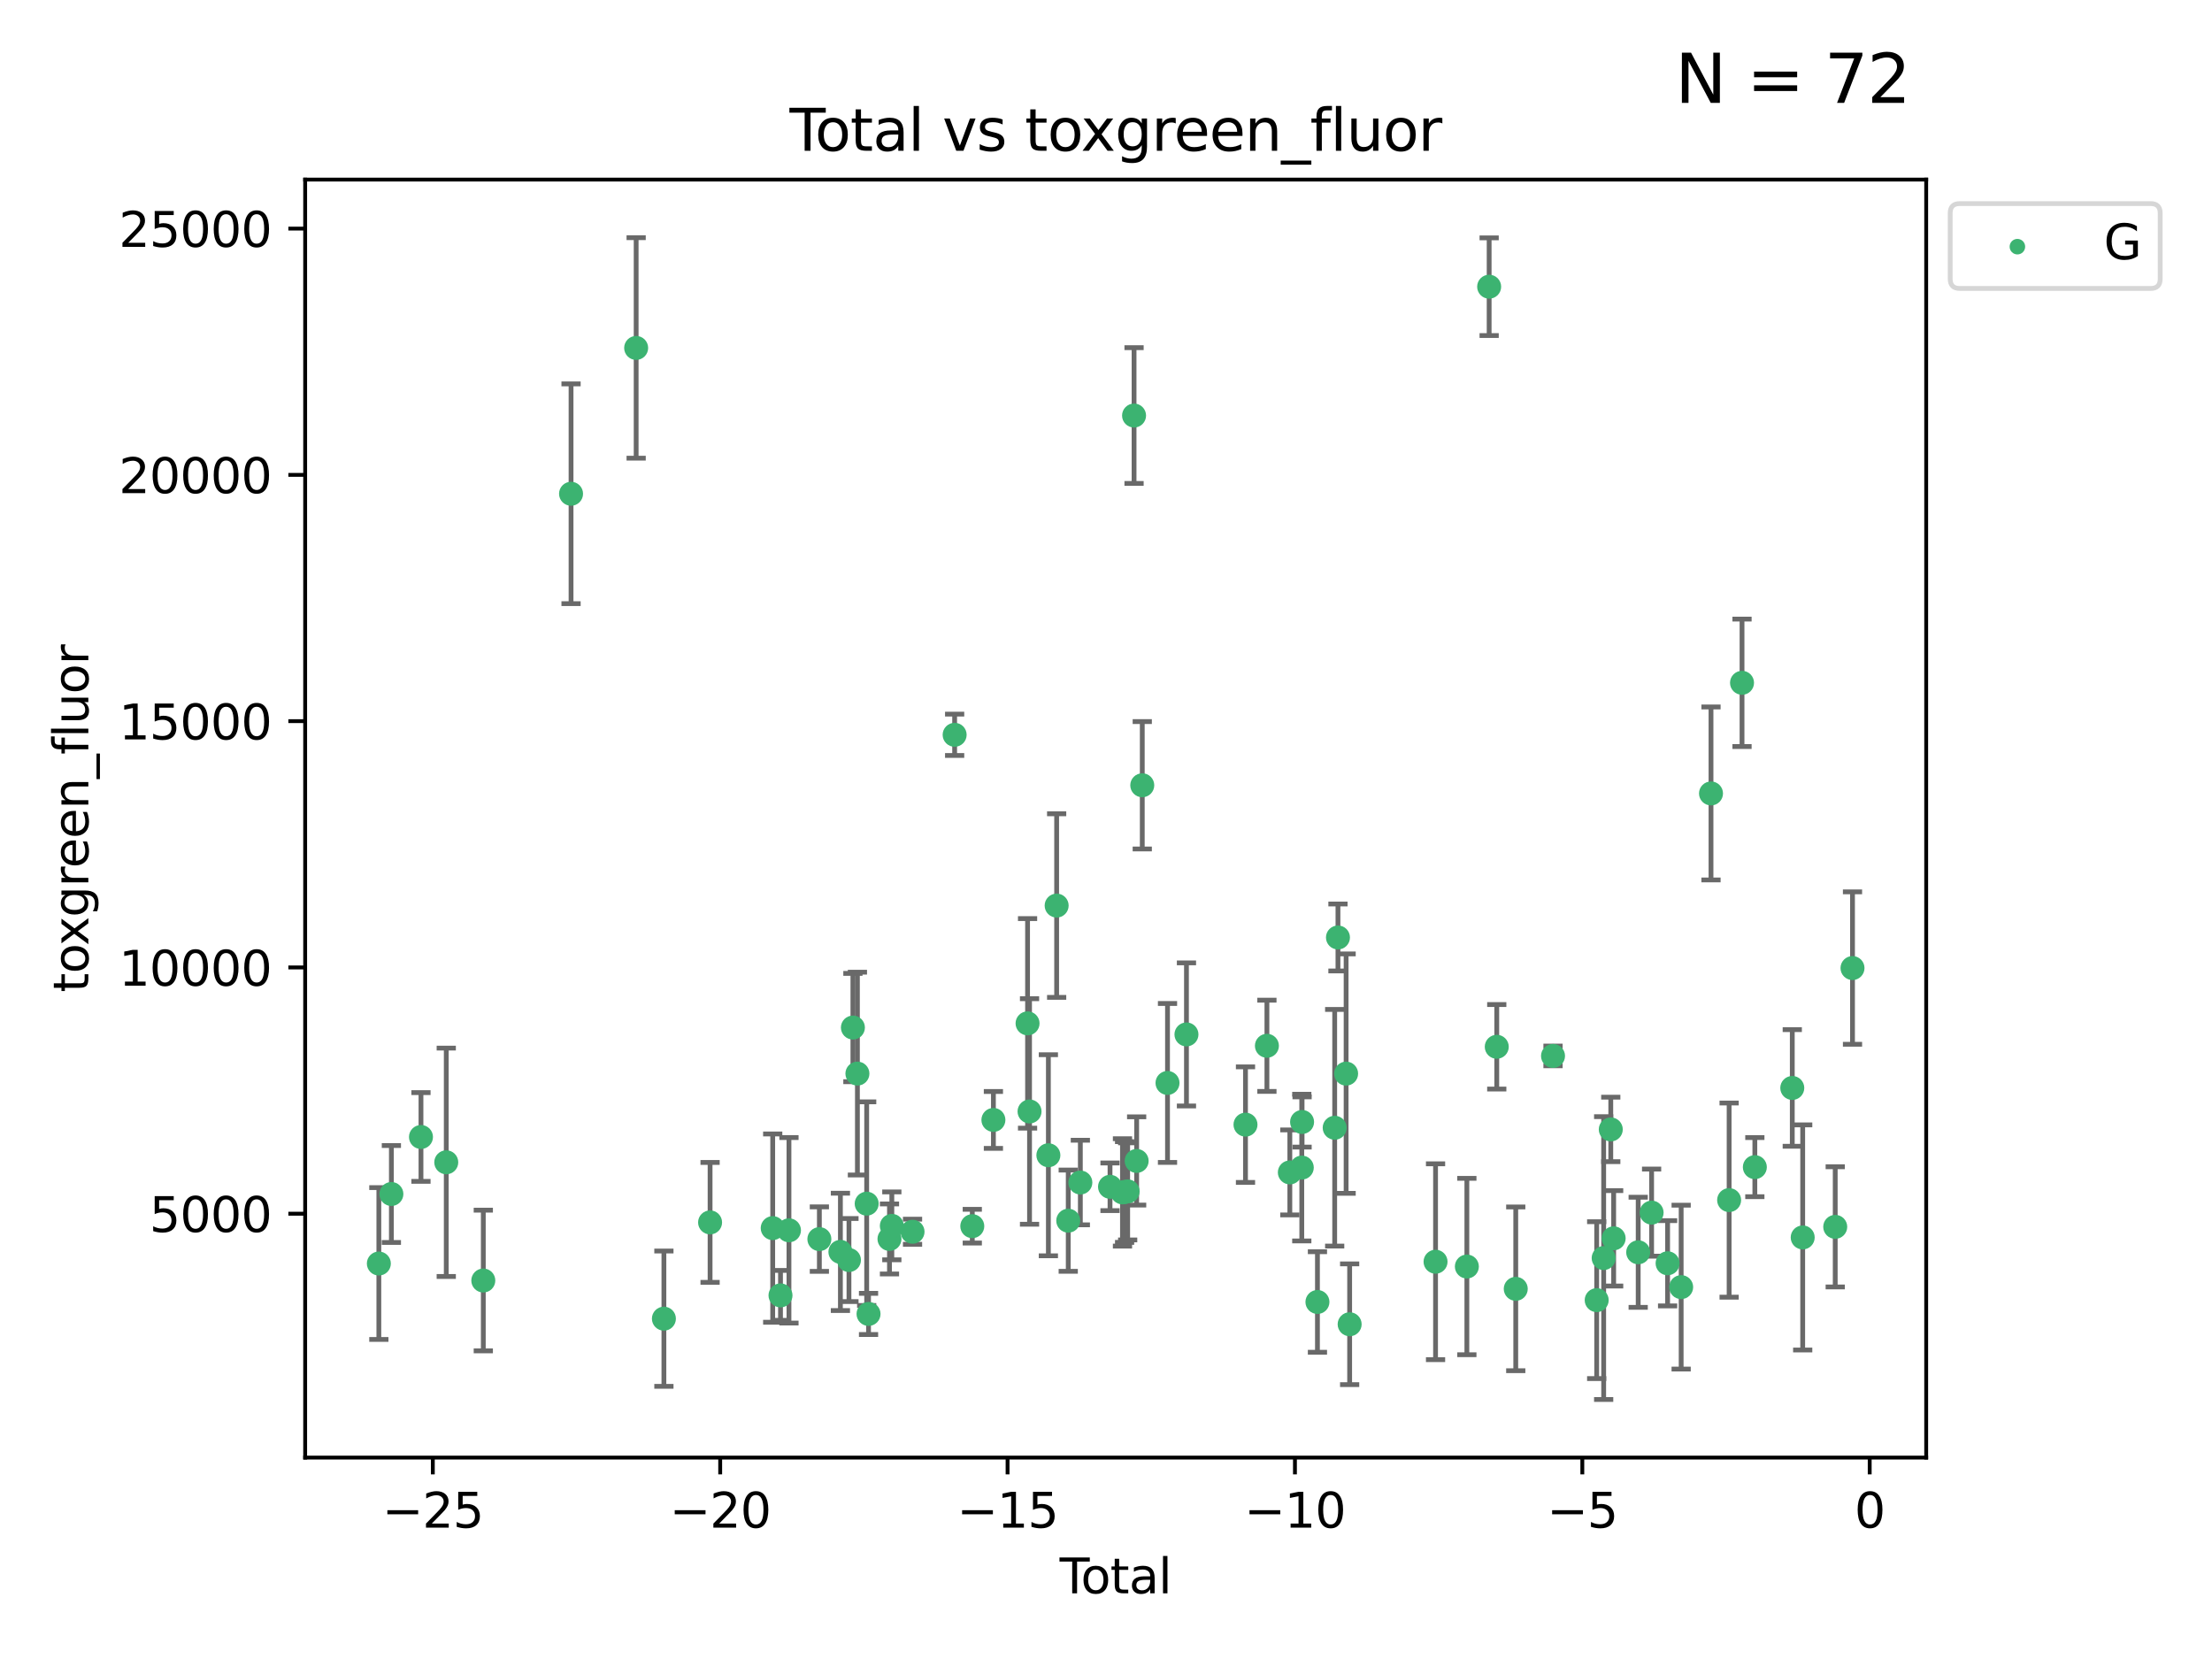 <?xml version="1.0" encoding="utf-8" standalone="no"?>
<!DOCTYPE svg PUBLIC "-//W3C//DTD SVG 1.1//EN"
  "http://www.w3.org/Graphics/SVG/1.1/DTD/svg11.dtd">
<svg xmlns:xlink="http://www.w3.org/1999/xlink" width="460.8pt" height="345.6pt" viewBox="0 0 460.8 345.6" xmlns="http://www.w3.org/2000/svg" version="1.1">
 <defs>
  <style type="text/css">*{stroke-linejoin: round; stroke-linecap: butt}</style>
 </defs>
 <g id="figure_1">
  <g id="patch_1">
   <path d="M 0 345.6 
L 460.8 345.6 
L 460.8 0 
L 0 0 
z
" style="fill: #ffffff"/>
  </g>
  <g id="axes_1">
   <g id="patch_2">
    <path d="M 63.571 303.64 
L 401.26 303.64 
L 401.26 37.411 
L 63.571 37.411 
z
" style="fill: #ffffff"/>
   </g>
   <g id="PathCollection_1">
    <defs>
     <path id="m8ff90d3969" d="M 0 1.118 
C 0.297 1.118 0.581 1 0.791 0.791 
C 1 0.581 1.118 0.297 1.118 0 
C 1.118 -0.297 1 -0.581 0.791 -0.791 
C 0.581 -1 0.297 -1.118 0 -1.118 
C -0.297 -1.118 -0.581 -1 -0.791 -0.791 
C -1 -0.581 -1.118 -0.297 -1.118 0 
C -1.118 0.297 -1 0.581 -0.791 0.791 
C -0.581 1 -0.297 1.118 0 1.118 
z
" style="stroke: #3cb371"/>
    </defs>
    <g clip-path="url(#p94663f8cf2)">
     <use xlink:href="#m8ff90d3969" x="78.921" y="263.217" style="fill: #3cb371; stroke: #3cb371"/>
     <use xlink:href="#m8ff90d3969" x="81.531" y="248.732" style="fill: #3cb371; stroke: #3cb371"/>
     <use xlink:href="#m8ff90d3969" x="87.696" y="236.855" style="fill: #3cb371; stroke: #3cb371"/>
     <use xlink:href="#m8ff90d3969" x="92.964" y="242.127" style="fill: #3cb371; stroke: #3cb371"/>
     <use xlink:href="#m8ff90d3969" x="100.681" y="266.755" style="fill: #3cb371; stroke: #3cb371"/>
     <use xlink:href="#m8ff90d3969" x="118.96" y="102.859" style="fill: #3cb371; stroke: #3cb371"/>
     <use xlink:href="#m8ff90d3969" x="132.522" y="72.481" style="fill: #3cb371; stroke: #3cb371"/>
     <use xlink:href="#m8ff90d3969" x="138.303" y="274.703" style="fill: #3cb371; stroke: #3cb371"/>
     <use xlink:href="#m8ff90d3969" x="147.923" y="254.65" style="fill: #3cb371; stroke: #3cb371"/>
     <use xlink:href="#m8ff90d3969" x="160.969" y="255.837" style="fill: #3cb371; stroke: #3cb371"/>
     <use xlink:href="#m8ff90d3969" x="162.593" y="269.854" style="fill: #3cb371; stroke: #3cb371"/>
     <use xlink:href="#m8ff90d3969" x="164.356" y="256.296" style="fill: #3cb371; stroke: #3cb371"/>
     <use xlink:href="#m8ff90d3969" x="170.69" y="258.131" style="fill: #3cb371; stroke: #3cb371"/>
     <use xlink:href="#m8ff90d3969" x="175.073" y="260.788" style="fill: #3cb371; stroke: #3cb371"/>
     <use xlink:href="#m8ff90d3969" x="176.854" y="262.489" style="fill: #3cb371; stroke: #3cb371"/>
     <use xlink:href="#m8ff90d3969" x="177.676" y="214.057" style="fill: #3cb371; stroke: #3cb371"/>
     <use xlink:href="#m8ff90d3969" x="178.615" y="223.651" style="fill: #3cb371; stroke: #3cb371"/>
     <use xlink:href="#m8ff90d3969" x="180.545" y="250.746" style="fill: #3cb371; stroke: #3cb371"/>
     <use xlink:href="#m8ff90d3969" x="180.932" y="273.717" style="fill: #3cb371; stroke: #3cb371"/>
     <use xlink:href="#m8ff90d3969" x="185.295" y="258.096" style="fill: #3cb371; stroke: #3cb371"/>
     <use xlink:href="#m8ff90d3969" x="185.785" y="255.37" style="fill: #3cb371; stroke: #3cb371"/>
     <use xlink:href="#m8ff90d3969" x="190.099" y="256.595" style="fill: #3cb371; stroke: #3cb371"/>
     <use xlink:href="#m8ff90d3969" x="198.869" y="153.073" style="fill: #3cb371; stroke: #3cb371"/>
     <use xlink:href="#m8ff90d3969" x="202.545" y="255.433" style="fill: #3cb371; stroke: #3cb371"/>
     <use xlink:href="#m8ff90d3969" x="206.945" y="233.302" style="fill: #3cb371; stroke: #3cb371"/>
     <use xlink:href="#m8ff90d3969" x="214.06" y="213.186" style="fill: #3cb371; stroke: #3cb371"/>
     <use xlink:href="#m8ff90d3969" x="214.472" y="231.54" style="fill: #3cb371; stroke: #3cb371"/>
     <use xlink:href="#m8ff90d3969" x="218.396" y="240.659" style="fill: #3cb371; stroke: #3cb371"/>
     <use xlink:href="#m8ff90d3969" x="220.119" y="188.649" style="fill: #3cb371; stroke: #3cb371"/>
     <use xlink:href="#m8ff90d3969" x="222.534" y="254.29" style="fill: #3cb371; stroke: #3cb371"/>
     <use xlink:href="#m8ff90d3969" x="225.057" y="246.342" style="fill: #3cb371; stroke: #3cb371"/>
     <use xlink:href="#m8ff90d3969" x="231.238" y="247.232" style="fill: #3cb371; stroke: #3cb371"/>
     <use xlink:href="#m8ff90d3969" x="233.833" y="248.396" style="fill: #3cb371; stroke: #3cb371"/>
     <use xlink:href="#m8ff90d3969" x="234.273" y="248.319" style="fill: #3cb371; stroke: #3cb371"/>
     <use xlink:href="#m8ff90d3969" x="234.914" y="248.186" style="fill: #3cb371; stroke: #3cb371"/>
     <use xlink:href="#m8ff90d3969" x="236.245" y="86.567" style="fill: #3cb371; stroke: #3cb371"/>
     <use xlink:href="#m8ff90d3969" x="236.784" y="241.844" style="fill: #3cb371; stroke: #3cb371"/>
     <use xlink:href="#m8ff90d3969" x="237.954" y="163.586" style="fill: #3cb371; stroke: #3cb371"/>
     <use xlink:href="#m8ff90d3969" x="243.213" y="225.598" style="fill: #3cb371; stroke: #3cb371"/>
     <use xlink:href="#m8ff90d3969" x="247.161" y="215.489" style="fill: #3cb371; stroke: #3cb371"/>
     <use xlink:href="#m8ff90d3969" x="259.459" y="234.284" style="fill: #3cb371; stroke: #3cb371"/>
     <use xlink:href="#m8ff90d3969" x="263.921" y="217.857" style="fill: #3cb371; stroke: #3cb371"/>
     <use xlink:href="#m8ff90d3969" x="268.696" y="244.236" style="fill: #3cb371; stroke: #3cb371"/>
     <use xlink:href="#m8ff90d3969" x="271.186" y="243.229" style="fill: #3cb371; stroke: #3cb371"/>
     <use xlink:href="#m8ff90d3969" x="271.247" y="233.729" style="fill: #3cb371; stroke: #3cb371"/>
     <use xlink:href="#m8ff90d3969" x="274.447" y="271.225" style="fill: #3cb371; stroke: #3cb371"/>
     <use xlink:href="#m8ff90d3969" x="278.039" y="234.932" style="fill: #3cb371; stroke: #3cb371"/>
     <use xlink:href="#m8ff90d3969" x="278.722" y="195.293" style="fill: #3cb371; stroke: #3cb371"/>
     <use xlink:href="#m8ff90d3969" x="280.419" y="223.656" style="fill: #3cb371; stroke: #3cb371"/>
     <use xlink:href="#m8ff90d3969" x="281.156" y="275.866" style="fill: #3cb371; stroke: #3cb371"/>
     <use xlink:href="#m8ff90d3969" x="299.051" y="262.84" style="fill: #3cb371; stroke: #3cb371"/>
     <use xlink:href="#m8ff90d3969" x="305.575" y="263.842" style="fill: #3cb371; stroke: #3cb371"/>
     <use xlink:href="#m8ff90d3969" x="310.217" y="59.725" style="fill: #3cb371; stroke: #3cb371"/>
     <use xlink:href="#m8ff90d3969" x="311.802" y="218.064" style="fill: #3cb371; stroke: #3cb371"/>
     <use xlink:href="#m8ff90d3969" x="315.759" y="268.487" style="fill: #3cb371; stroke: #3cb371"/>
     <use xlink:href="#m8ff90d3969" x="323.522" y="219.972" style="fill: #3cb371; stroke: #3cb371"/>
     <use xlink:href="#m8ff90d3969" x="332.619" y="270.842" style="fill: #3cb371; stroke: #3cb371"/>
     <use xlink:href="#m8ff90d3969" x="334.073" y="262.078" style="fill: #3cb371; stroke: #3cb371"/>
     <use xlink:href="#m8ff90d3969" x="335.554" y="235.279" style="fill: #3cb371; stroke: #3cb371"/>
     <use xlink:href="#m8ff90d3969" x="336.154" y="257.967" style="fill: #3cb371; stroke: #3cb371"/>
     <use xlink:href="#m8ff90d3969" x="341.265" y="260.874" style="fill: #3cb371; stroke: #3cb371"/>
     <use xlink:href="#m8ff90d3969" x="344.059" y="252.61" style="fill: #3cb371; stroke: #3cb371"/>
     <use xlink:href="#m8ff90d3969" x="347.392" y="263.164" style="fill: #3cb371; stroke: #3cb371"/>
     <use xlink:href="#m8ff90d3969" x="350.216" y="268.129" style="fill: #3cb371; stroke: #3cb371"/>
     <use xlink:href="#m8ff90d3969" x="356.433" y="165.288" style="fill: #3cb371; stroke: #3cb371"/>
     <use xlink:href="#m8ff90d3969" x="360.208" y="250.002" style="fill: #3cb371; stroke: #3cb371"/>
     <use xlink:href="#m8ff90d3969" x="362.895" y="142.242" style="fill: #3cb371; stroke: #3cb371"/>
     <use xlink:href="#m8ff90d3969" x="365.566" y="243.136" style="fill: #3cb371; stroke: #3cb371"/>
     <use xlink:href="#m8ff90d3969" x="373.364" y="226.641" style="fill: #3cb371; stroke: #3cb371"/>
     <use xlink:href="#m8ff90d3969" x="375.535" y="257.781" style="fill: #3cb371; stroke: #3cb371"/>
     <use xlink:href="#m8ff90d3969" x="382.311" y="255.575" style="fill: #3cb371; stroke: #3cb371"/>
     <use xlink:href="#m8ff90d3969" x="385.911" y="201.663" style="fill: #3cb371; stroke: #3cb371"/>
    </g>
   </g>
   <g id="matplotlib.axis_1">
    <g id="xtick_1">
     <g id="line2d_1">
      <defs>
       <path id="m190b385908" d="M 0 0 
L 0 3.5 
" style="stroke: #000000; stroke-width: 0.8"/>
      </defs>
      <g>
       <use xlink:href="#m190b385908" x="90.164" y="303.64" style="stroke: #000000; stroke-width: 0.8"/>
      </g>
     </g>
     <g id="text_1">
      <!-- −25 -->
      <g transform="translate(79.611 318.238)scale(0.1 -0.1)">
       <defs>
        <path id="DejaVuSans-2212" d="M 678 2272 
L 4684 2272 
L 4684 1741 
L 678 1741 
L 678 2272 
z
" transform="scale(0.016)"/>
        <path id="DejaVuSans-32" d="M 1228 531 
L 3431 531 
L 3431 0 
L 469 0 
L 469 531 
Q 828 903 1448 1529 
Q 2069 2156 2228 2338 
Q 2531 2678 2651 2914 
Q 2772 3150 2772 3378 
Q 2772 3750 2511 3984 
Q 2250 4219 1831 4219 
Q 1534 4219 1204 4116 
Q 875 4013 500 3803 
L 500 4441 
Q 881 4594 1212 4672 
Q 1544 4750 1819 4750 
Q 2544 4750 2975 4387 
Q 3406 4025 3406 3419 
Q 3406 3131 3298 2873 
Q 3191 2616 2906 2266 
Q 2828 2175 2409 1742 
Q 1991 1309 1228 531 
z
" transform="scale(0.016)"/>
        <path id="DejaVuSans-35" d="M 691 4666 
L 3169 4666 
L 3169 4134 
L 1269 4134 
L 1269 2991 
Q 1406 3038 1543 3061 
Q 1681 3084 1819 3084 
Q 2600 3084 3056 2656 
Q 3513 2228 3513 1497 
Q 3513 744 3044 326 
Q 2575 -91 1722 -91 
Q 1428 -91 1123 -41 
Q 819 9 494 109 
L 494 744 
Q 775 591 1075 516 
Q 1375 441 1709 441 
Q 2250 441 2565 725 
Q 2881 1009 2881 1497 
Q 2881 1984 2565 2268 
Q 2250 2553 1709 2553 
Q 1456 2553 1204 2497 
Q 953 2441 691 2322 
L 691 4666 
z
" transform="scale(0.016)"/>
       </defs>
       <use xlink:href="#DejaVuSans-2212"/>
       <use xlink:href="#DejaVuSans-32" x="83.789"/>
       <use xlink:href="#DejaVuSans-35" x="147.412"/>
      </g>
     </g>
    </g>
    <g id="xtick_2">
     <g id="line2d_2">
      <g>
       <use xlink:href="#m190b385908" x="150.029" y="303.64" style="stroke: #000000; stroke-width: 0.8"/>
      </g>
     </g>
     <g id="text_2">
      <!-- −20 -->
      <g transform="translate(139.477 318.238)scale(0.1 -0.1)">
       <defs>
        <path id="DejaVuSans-30" d="M 2034 4250 
Q 1547 4250 1301 3770 
Q 1056 3291 1056 2328 
Q 1056 1369 1301 889 
Q 1547 409 2034 409 
Q 2525 409 2770 889 
Q 3016 1369 3016 2328 
Q 3016 3291 2770 3770 
Q 2525 4250 2034 4250 
z
M 2034 4750 
Q 2819 4750 3233 4129 
Q 3647 3509 3647 2328 
Q 3647 1150 3233 529 
Q 2819 -91 2034 -91 
Q 1250 -91 836 529 
Q 422 1150 422 2328 
Q 422 3509 836 4129 
Q 1250 4750 2034 4750 
z
" transform="scale(0.016)"/>
       </defs>
       <use xlink:href="#DejaVuSans-2212"/>
       <use xlink:href="#DejaVuSans-32" x="83.789"/>
       <use xlink:href="#DejaVuSans-30" x="147.412"/>
      </g>
     </g>
    </g>
    <g id="xtick_3">
     <g id="line2d_3">
      <g>
       <use xlink:href="#m190b385908" x="209.895" y="303.64" style="stroke: #000000; stroke-width: 0.8"/>
      </g>
     </g>
     <g id="text_3">
      <!-- −15 -->
      <g transform="translate(199.343 318.238)scale(0.1 -0.1)">
       <defs>
        <path id="DejaVuSans-31" d="M 794 531 
L 1825 531 
L 1825 4091 
L 703 3866 
L 703 4441 
L 1819 4666 
L 2450 4666 
L 2450 531 
L 3481 531 
L 3481 0 
L 794 0 
L 794 531 
z
" transform="scale(0.016)"/>
       </defs>
       <use xlink:href="#DejaVuSans-2212"/>
       <use xlink:href="#DejaVuSans-31" x="83.789"/>
       <use xlink:href="#DejaVuSans-35" x="147.412"/>
      </g>
     </g>
    </g>
    <g id="xtick_4">
     <g id="line2d_4">
      <g>
       <use xlink:href="#m190b385908" x="269.761" y="303.64" style="stroke: #000000; stroke-width: 0.8"/>
      </g>
     </g>
     <g id="text_4">
      <!-- −10 -->
      <g transform="translate(259.208 318.238)scale(0.1 -0.1)">
       <use xlink:href="#DejaVuSans-2212"/>
       <use xlink:href="#DejaVuSans-31" x="83.789"/>
       <use xlink:href="#DejaVuSans-30" x="147.412"/>
      </g>
     </g>
    </g>
    <g id="xtick_5">
     <g id="line2d_5">
      <g>
       <use xlink:href="#m190b385908" x="329.626" y="303.64" style="stroke: #000000; stroke-width: 0.8"/>
      </g>
     </g>
     <g id="text_5">
      <!-- −5 -->
      <g transform="translate(322.255 318.238)scale(0.1 -0.1)">
       <use xlink:href="#DejaVuSans-2212"/>
       <use xlink:href="#DejaVuSans-35" x="83.789"/>
      </g>
     </g>
    </g>
    <g id="xtick_6">
     <g id="line2d_6">
      <g>
       <use xlink:href="#m190b385908" x="389.492" y="303.64" style="stroke: #000000; stroke-width: 0.8"/>
      </g>
     </g>
     <g id="text_6">
      <!-- 0 -->
      <g transform="translate(386.311 318.238)scale(0.1 -0.1)">
       <use xlink:href="#DejaVuSans-30"/>
      </g>
     </g>
    </g>
    <g id="text_7">
     <!-- Total -->
     <g transform="translate(220.739 331.917)scale(0.1 -0.1)">
      <defs>
       <path id="DejaVuSans-54" d="M -19 4666 
L 3928 4666 
L 3928 4134 
L 2272 4134 
L 2272 0 
L 1638 0 
L 1638 4134 
L -19 4134 
L -19 4666 
z
" transform="scale(0.016)"/>
       <path id="DejaVuSans-6f" d="M 1959 3097 
Q 1497 3097 1228 2736 
Q 959 2375 959 1747 
Q 959 1119 1226 758 
Q 1494 397 1959 397 
Q 2419 397 2687 759 
Q 2956 1122 2956 1747 
Q 2956 2369 2687 2733 
Q 2419 3097 1959 3097 
z
M 1959 3584 
Q 2709 3584 3137 3096 
Q 3566 2609 3566 1747 
Q 3566 888 3137 398 
Q 2709 -91 1959 -91 
Q 1206 -91 779 398 
Q 353 888 353 1747 
Q 353 2609 779 3096 
Q 1206 3584 1959 3584 
z
" transform="scale(0.016)"/>
       <path id="DejaVuSans-74" d="M 1172 4494 
L 1172 3500 
L 2356 3500 
L 2356 3053 
L 1172 3053 
L 1172 1153 
Q 1172 725 1289 603 
Q 1406 481 1766 481 
L 2356 481 
L 2356 0 
L 1766 0 
Q 1100 0 847 248 
Q 594 497 594 1153 
L 594 3053 
L 172 3053 
L 172 3500 
L 594 3500 
L 594 4494 
L 1172 4494 
z
" transform="scale(0.016)"/>
       <path id="DejaVuSans-61" d="M 2194 1759 
Q 1497 1759 1228 1600 
Q 959 1441 959 1056 
Q 959 750 1161 570 
Q 1363 391 1709 391 
Q 2188 391 2477 730 
Q 2766 1069 2766 1631 
L 2766 1759 
L 2194 1759 
z
M 3341 1997 
L 3341 0 
L 2766 0 
L 2766 531 
Q 2569 213 2275 61 
Q 1981 -91 1556 -91 
Q 1019 -91 701 211 
Q 384 513 384 1019 
Q 384 1609 779 1909 
Q 1175 2209 1959 2209 
L 2766 2209 
L 2766 2266 
Q 2766 2663 2505 2880 
Q 2244 3097 1772 3097 
Q 1472 3097 1187 3025 
Q 903 2953 641 2809 
L 641 3341 
Q 956 3463 1253 3523 
Q 1550 3584 1831 3584 
Q 2591 3584 2966 3190 
Q 3341 2797 3341 1997 
z
" transform="scale(0.016)"/>
       <path id="DejaVuSans-6c" d="M 603 4863 
L 1178 4863 
L 1178 0 
L 603 0 
L 603 4863 
z
" transform="scale(0.016)"/>
      </defs>
      <use xlink:href="#DejaVuSans-54"/>
      <use xlink:href="#DejaVuSans-6f" x="44.084"/>
      <use xlink:href="#DejaVuSans-74" x="105.266"/>
      <use xlink:href="#DejaVuSans-61" x="144.475"/>
      <use xlink:href="#DejaVuSans-6c" x="205.754"/>
     </g>
    </g>
   </g>
   <g id="matplotlib.axis_2">
    <g id="ytick_1">
     <g id="line2d_7">
      <defs>
       <path id="mbcca016971" d="M 0 0 
L -3.5 0 
" style="stroke: #000000; stroke-width: 0.8"/>
      </defs>
      <g>
       <use xlink:href="#mbcca016971" x="63.571" y="252.839" style="stroke: #000000; stroke-width: 0.8"/>
      </g>
     </g>
     <g id="text_8">
      <!-- 5000 -->
      <g transform="translate(31.121 256.638)scale(0.1 -0.1)">
       <use xlink:href="#DejaVuSans-35"/>
       <use xlink:href="#DejaVuSans-30" x="63.623"/>
       <use xlink:href="#DejaVuSans-30" x="127.246"/>
       <use xlink:href="#DejaVuSans-30" x="190.869"/>
      </g>
     </g>
    </g>
    <g id="ytick_2">
     <g id="line2d_8">
      <g>
       <use xlink:href="#mbcca016971" x="63.571" y="201.535" style="stroke: #000000; stroke-width: 0.8"/>
      </g>
     </g>
     <g id="text_9">
      <!-- 10000 -->
      <g transform="translate(24.759 205.334)scale(0.1 -0.1)">
       <use xlink:href="#DejaVuSans-31"/>
       <use xlink:href="#DejaVuSans-30" x="63.623"/>
       <use xlink:href="#DejaVuSans-30" x="127.246"/>
       <use xlink:href="#DejaVuSans-30" x="190.869"/>
       <use xlink:href="#DejaVuSans-30" x="254.492"/>
      </g>
     </g>
    </g>
    <g id="ytick_3">
     <g id="line2d_9">
      <g>
       <use xlink:href="#mbcca016971" x="63.571" y="150.23" style="stroke: #000000; stroke-width: 0.8"/>
      </g>
     </g>
     <g id="text_10">
      <!-- 15000 -->
      <g transform="translate(24.759 154.03)scale(0.1 -0.1)">
       <use xlink:href="#DejaVuSans-31"/>
       <use xlink:href="#DejaVuSans-35" x="63.623"/>
       <use xlink:href="#DejaVuSans-30" x="127.246"/>
       <use xlink:href="#DejaVuSans-30" x="190.869"/>
       <use xlink:href="#DejaVuSans-30" x="254.492"/>
      </g>
     </g>
    </g>
    <g id="ytick_4">
     <g id="line2d_10">
      <g>
       <use xlink:href="#mbcca016971" x="63.571" y="98.926" style="stroke: #000000; stroke-width: 0.8"/>
      </g>
     </g>
     <g id="text_11">
      <!-- 20000 -->
      <g transform="translate(24.759 102.725)scale(0.1 -0.1)">
       <use xlink:href="#DejaVuSans-32"/>
       <use xlink:href="#DejaVuSans-30" x="63.623"/>
       <use xlink:href="#DejaVuSans-30" x="127.246"/>
       <use xlink:href="#DejaVuSans-30" x="190.869"/>
       <use xlink:href="#DejaVuSans-30" x="254.492"/>
      </g>
     </g>
    </g>
    <g id="ytick_5">
     <g id="line2d_11">
      <g>
       <use xlink:href="#mbcca016971" x="63.571" y="47.622" style="stroke: #000000; stroke-width: 0.8"/>
      </g>
     </g>
     <g id="text_12">
      <!-- 25000 -->
      <g transform="translate(24.759 51.421)scale(0.1 -0.1)">
       <use xlink:href="#DejaVuSans-32"/>
       <use xlink:href="#DejaVuSans-35" x="63.623"/>
       <use xlink:href="#DejaVuSans-30" x="127.246"/>
       <use xlink:href="#DejaVuSans-30" x="190.869"/>
       <use xlink:href="#DejaVuSans-30" x="254.492"/>
      </g>
     </g>
    </g>
    <g id="text_13">
     <!-- toxgreen_fluor -->
     <g transform="translate(18.401 206.72)rotate(-90)scale(0.1 -0.1)">
      <defs>
       <path id="DejaVuSans-78" d="M 3513 3500 
L 2247 1797 
L 3578 0 
L 2900 0 
L 1881 1375 
L 863 0 
L 184 0 
L 1544 1831 
L 300 3500 
L 978 3500 
L 1906 2253 
L 2834 3500 
L 3513 3500 
z
" transform="scale(0.016)"/>
       <path id="DejaVuSans-67" d="M 2906 1791 
Q 2906 2416 2648 2759 
Q 2391 3103 1925 3103 
Q 1463 3103 1205 2759 
Q 947 2416 947 1791 
Q 947 1169 1205 825 
Q 1463 481 1925 481 
Q 2391 481 2648 825 
Q 2906 1169 2906 1791 
z
M 3481 434 
Q 3481 -459 3084 -895 
Q 2688 -1331 1869 -1331 
Q 1566 -1331 1297 -1286 
Q 1028 -1241 775 -1147 
L 775 -588 
Q 1028 -725 1275 -790 
Q 1522 -856 1778 -856 
Q 2344 -856 2625 -561 
Q 2906 -266 2906 331 
L 2906 616 
Q 2728 306 2450 153 
Q 2172 0 1784 0 
Q 1141 0 747 490 
Q 353 981 353 1791 
Q 353 2603 747 3093 
Q 1141 3584 1784 3584 
Q 2172 3584 2450 3431 
Q 2728 3278 2906 2969 
L 2906 3500 
L 3481 3500 
L 3481 434 
z
" transform="scale(0.016)"/>
       <path id="DejaVuSans-72" d="M 2631 2963 
Q 2534 3019 2420 3045 
Q 2306 3072 2169 3072 
Q 1681 3072 1420 2755 
Q 1159 2438 1159 1844 
L 1159 0 
L 581 0 
L 581 3500 
L 1159 3500 
L 1159 2956 
Q 1341 3275 1631 3429 
Q 1922 3584 2338 3584 
Q 2397 3584 2469 3576 
Q 2541 3569 2628 3553 
L 2631 2963 
z
" transform="scale(0.016)"/>
       <path id="DejaVuSans-65" d="M 3597 1894 
L 3597 1613 
L 953 1613 
Q 991 1019 1311 708 
Q 1631 397 2203 397 
Q 2534 397 2845 478 
Q 3156 559 3463 722 
L 3463 178 
Q 3153 47 2828 -22 
Q 2503 -91 2169 -91 
Q 1331 -91 842 396 
Q 353 884 353 1716 
Q 353 2575 817 3079 
Q 1281 3584 2069 3584 
Q 2775 3584 3186 3129 
Q 3597 2675 3597 1894 
z
M 3022 2063 
Q 3016 2534 2758 2815 
Q 2500 3097 2075 3097 
Q 1594 3097 1305 2825 
Q 1016 2553 972 2059 
L 3022 2063 
z
" transform="scale(0.016)"/>
       <path id="DejaVuSans-6e" d="M 3513 2113 
L 3513 0 
L 2938 0 
L 2938 2094 
Q 2938 2591 2744 2837 
Q 2550 3084 2163 3084 
Q 1697 3084 1428 2787 
Q 1159 2491 1159 1978 
L 1159 0 
L 581 0 
L 581 3500 
L 1159 3500 
L 1159 2956 
Q 1366 3272 1645 3428 
Q 1925 3584 2291 3584 
Q 2894 3584 3203 3211 
Q 3513 2838 3513 2113 
z
" transform="scale(0.016)"/>
       <path id="DejaVuSans-5f" d="M 3263 -1063 
L 3263 -1509 
L -63 -1509 
L -63 -1063 
L 3263 -1063 
z
" transform="scale(0.016)"/>
       <path id="DejaVuSans-66" d="M 2375 4863 
L 2375 4384 
L 1825 4384 
Q 1516 4384 1395 4259 
Q 1275 4134 1275 3809 
L 1275 3500 
L 2222 3500 
L 2222 3053 
L 1275 3053 
L 1275 0 
L 697 0 
L 697 3053 
L 147 3053 
L 147 3500 
L 697 3500 
L 697 3744 
Q 697 4328 969 4595 
Q 1241 4863 1831 4863 
L 2375 4863 
z
" transform="scale(0.016)"/>
       <path id="DejaVuSans-75" d="M 544 1381 
L 544 3500 
L 1119 3500 
L 1119 1403 
Q 1119 906 1312 657 
Q 1506 409 1894 409 
Q 2359 409 2629 706 
Q 2900 1003 2900 1516 
L 2900 3500 
L 3475 3500 
L 3475 0 
L 2900 0 
L 2900 538 
Q 2691 219 2414 64 
Q 2138 -91 1772 -91 
Q 1169 -91 856 284 
Q 544 659 544 1381 
z
M 1991 3584 
L 1991 3584 
z
" transform="scale(0.016)"/>
      </defs>
      <use xlink:href="#DejaVuSans-74"/>
      <use xlink:href="#DejaVuSans-6f" x="39.209"/>
      <use xlink:href="#DejaVuSans-78" x="97.266"/>
      <use xlink:href="#DejaVuSans-67" x="156.445"/>
      <use xlink:href="#DejaVuSans-72" x="219.922"/>
      <use xlink:href="#DejaVuSans-65" x="258.785"/>
      <use xlink:href="#DejaVuSans-65" x="320.309"/>
      <use xlink:href="#DejaVuSans-6e" x="381.832"/>
      <use xlink:href="#DejaVuSans-5f" x="445.211"/>
      <use xlink:href="#DejaVuSans-66" x="495.211"/>
      <use xlink:href="#DejaVuSans-6c" x="530.416"/>
      <use xlink:href="#DejaVuSans-75" x="558.199"/>
      <use xlink:href="#DejaVuSans-6f" x="621.578"/>
      <use xlink:href="#DejaVuSans-72" x="682.76"/>
     </g>
    </g>
   </g>
   <g id="LineCollection_1">
    <path d="M 78.921 279.032 
L 78.921 247.402 
" clip-path="url(#p94663f8cf2)" style="fill: none; stroke: #696969"/>
    <path d="M 81.531 258.83 
L 81.531 238.635 
" clip-path="url(#p94663f8cf2)" style="fill: none; stroke: #696969"/>
    <path d="M 87.696 246.099 
L 87.696 227.611 
" clip-path="url(#p94663f8cf2)" style="fill: none; stroke: #696969"/>
    <path d="M 92.964 265.914 
L 92.964 218.34 
" clip-path="url(#p94663f8cf2)" style="fill: none; stroke: #696969"/>
    <path d="M 100.681 281.408 
L 100.681 252.102 
" clip-path="url(#p94663f8cf2)" style="fill: none; stroke: #696969"/>
    <path d="M 118.96 125.746 
L 118.96 79.972 
" clip-path="url(#p94663f8cf2)" style="fill: none; stroke: #696969"/>
    <path d="M 132.522 95.45 
L 132.522 49.513 
" clip-path="url(#p94663f8cf2)" style="fill: none; stroke: #696969"/>
    <path d="M 138.303 288.799 
L 138.303 260.608 
" clip-path="url(#p94663f8cf2)" style="fill: none; stroke: #696969"/>
    <path d="M 147.923 267.139 
L 147.923 242.161 
" clip-path="url(#p94663f8cf2)" style="fill: none; stroke: #696969"/>
    <path d="M 160.969 275.447 
L 160.969 236.226 
" clip-path="url(#p94663f8cf2)" style="fill: none; stroke: #696969"/>
    <path d="M 162.593 275.053 
L 162.593 264.654 
" clip-path="url(#p94663f8cf2)" style="fill: none; stroke: #696969"/>
    <path d="M 164.356 275.617 
L 164.356 236.975 
" clip-path="url(#p94663f8cf2)" style="fill: none; stroke: #696969"/>
    <path d="M 170.69 264.849 
L 170.69 251.414 
" clip-path="url(#p94663f8cf2)" style="fill: none; stroke: #696969"/>
    <path d="M 175.073 273.01 
L 175.073 248.566 
" clip-path="url(#p94663f8cf2)" style="fill: none; stroke: #696969"/>
    <path d="M 176.854 271.138 
L 176.854 253.84 
" clip-path="url(#p94663f8cf2)" style="fill: none; stroke: #696969"/>
    <path d="M 177.676 225.338 
L 177.676 202.777 
" clip-path="url(#p94663f8cf2)" style="fill: none; stroke: #696969"/>
    <path d="M 178.615 244.775 
L 178.615 202.526 
" clip-path="url(#p94663f8cf2)" style="fill: none; stroke: #696969"/>
    <path d="M 180.545 271.96 
L 180.545 229.532 
" clip-path="url(#p94663f8cf2)" style="fill: none; stroke: #696969"/>
    <path d="M 180.932 278.006 
L 180.932 269.428 
" clip-path="url(#p94663f8cf2)" style="fill: none; stroke: #696969"/>
    <path d="M 185.295 265.386 
L 185.295 250.805 
" clip-path="url(#p94663f8cf2)" style="fill: none; stroke: #696969"/>
    <path d="M 185.785 262.443 
L 185.785 248.297 
" clip-path="url(#p94663f8cf2)" style="fill: none; stroke: #696969"/>
    <path d="M 190.099 259.214 
L 190.099 253.976 
" clip-path="url(#p94663f8cf2)" style="fill: none; stroke: #696969"/>
    <path d="M 198.869 157.379 
L 198.869 148.768 
" clip-path="url(#p94663f8cf2)" style="fill: none; stroke: #696969"/>
    <path d="M 202.545 258.946 
L 202.545 251.919 
" clip-path="url(#p94663f8cf2)" style="fill: none; stroke: #696969"/>
    <path d="M 206.945 239.227 
L 206.945 227.376 
" clip-path="url(#p94663f8cf2)" style="fill: none; stroke: #696969"/>
    <path d="M 214.06 235.01 
L 214.06 191.362 
" clip-path="url(#p94663f8cf2)" style="fill: none; stroke: #696969"/>
    <path d="M 214.472 255.032 
L 214.472 208.049 
" clip-path="url(#p94663f8cf2)" style="fill: none; stroke: #696969"/>
    <path d="M 218.396 261.607 
L 218.396 219.712 
" clip-path="url(#p94663f8cf2)" style="fill: none; stroke: #696969"/>
    <path d="M 220.119 207.772 
L 220.119 169.525 
" clip-path="url(#p94663f8cf2)" style="fill: none; stroke: #696969"/>
    <path d="M 222.534 264.833 
L 222.534 243.746 
" clip-path="url(#p94663f8cf2)" style="fill: none; stroke: #696969"/>
    <path d="M 225.057 255.151 
L 225.057 237.534 
" clip-path="url(#p94663f8cf2)" style="fill: none; stroke: #696969"/>
    <path d="M 231.238 252.194 
L 231.238 242.27 
" clip-path="url(#p94663f8cf2)" style="fill: none; stroke: #696969"/>
    <path d="M 233.833 259.582 
L 233.833 237.21 
" clip-path="url(#p94663f8cf2)" style="fill: none; stroke: #696969"/>
    <path d="M 234.273 258.809 
L 234.273 237.829 
" clip-path="url(#p94663f8cf2)" style="fill: none; stroke: #696969"/>
    <path d="M 234.914 258.301 
L 234.914 238.071 
" clip-path="url(#p94663f8cf2)" style="fill: none; stroke: #696969"/>
    <path d="M 236.245 100.71 
L 236.245 72.424 
" clip-path="url(#p94663f8cf2)" style="fill: none; stroke: #696969"/>
    <path d="M 236.784 251.034 
L 236.784 232.654 
" clip-path="url(#p94663f8cf2)" style="fill: none; stroke: #696969"/>
    <path d="M 237.954 176.854 
L 237.954 150.317 
" clip-path="url(#p94663f8cf2)" style="fill: none; stroke: #696969"/>
    <path d="M 243.213 242.153 
L 243.213 209.043 
" clip-path="url(#p94663f8cf2)" style="fill: none; stroke: #696969"/>
    <path d="M 247.161 230.395 
L 247.161 200.584 
" clip-path="url(#p94663f8cf2)" style="fill: none; stroke: #696969"/>
    <path d="M 259.459 246.318 
L 259.459 222.249 
" clip-path="url(#p94663f8cf2)" style="fill: none; stroke: #696969"/>
    <path d="M 263.921 227.36 
L 263.921 208.354 
" clip-path="url(#p94663f8cf2)" style="fill: none; stroke: #696969"/>
    <path d="M 268.696 253.093 
L 268.696 235.38 
" clip-path="url(#p94663f8cf2)" style="fill: none; stroke: #696969"/>
    <path d="M 271.186 258.506 
L 271.186 227.952 
" clip-path="url(#p94663f8cf2)" style="fill: none; stroke: #696969"/>
    <path d="M 271.247 238.958 
L 271.247 228.501 
" clip-path="url(#p94663f8cf2)" style="fill: none; stroke: #696969"/>
    <path d="M 274.447 281.697 
L 274.447 260.754 
" clip-path="url(#p94663f8cf2)" style="fill: none; stroke: #696969"/>
    <path d="M 278.039 259.58 
L 278.039 210.284 
" clip-path="url(#p94663f8cf2)" style="fill: none; stroke: #696969"/>
    <path d="M 278.722 202.267 
L 278.722 188.319 
" clip-path="url(#p94663f8cf2)" style="fill: none; stroke: #696969"/>
    <path d="M 280.419 248.595 
L 280.419 198.716 
" clip-path="url(#p94663f8cf2)" style="fill: none; stroke: #696969"/>
    <path d="M 281.156 288.443 
L 281.156 263.289 
" clip-path="url(#p94663f8cf2)" style="fill: none; stroke: #696969"/>
    <path d="M 299.051 283.238 
L 299.051 242.441 
" clip-path="url(#p94663f8cf2)" style="fill: none; stroke: #696969"/>
    <path d="M 305.575 282.216 
L 305.575 245.468 
" clip-path="url(#p94663f8cf2)" style="fill: none; stroke: #696969"/>
    <path d="M 310.217 69.9 
L 310.217 49.549 
" clip-path="url(#p94663f8cf2)" style="fill: none; stroke: #696969"/>
    <path d="M 311.802 226.863 
L 311.802 209.265 
" clip-path="url(#p94663f8cf2)" style="fill: none; stroke: #696969"/>
    <path d="M 315.759 285.54 
L 315.759 251.435 
" clip-path="url(#p94663f8cf2)" style="fill: none; stroke: #696969"/>
    <path d="M 323.522 222.029 
L 323.522 217.915 
" clip-path="url(#p94663f8cf2)" style="fill: none; stroke: #696969"/>
    <path d="M 332.619 287.184 
L 332.619 254.5 
" clip-path="url(#p94663f8cf2)" style="fill: none; stroke: #696969"/>
    <path d="M 334.073 291.539 
L 334.073 232.618 
" clip-path="url(#p94663f8cf2)" style="fill: none; stroke: #696969"/>
    <path d="M 335.554 241.998 
L 335.554 228.56 
" clip-path="url(#p94663f8cf2)" style="fill: none; stroke: #696969"/>
    <path d="M 336.154 267.904 
L 336.154 248.03 
" clip-path="url(#p94663f8cf2)" style="fill: none; stroke: #696969"/>
    <path d="M 341.265 272.344 
L 341.265 249.403 
" clip-path="url(#p94663f8cf2)" style="fill: none; stroke: #696969"/>
    <path d="M 344.059 261.684 
L 344.059 243.536 
" clip-path="url(#p94663f8cf2)" style="fill: none; stroke: #696969"/>
    <path d="M 347.392 272.043 
L 347.392 254.285 
" clip-path="url(#p94663f8cf2)" style="fill: none; stroke: #696969"/>
    <path d="M 350.216 285.2 
L 350.216 251.059 
" clip-path="url(#p94663f8cf2)" style="fill: none; stroke: #696969"/>
    <path d="M 356.433 183.306 
L 356.433 147.271 
" clip-path="url(#p94663f8cf2)" style="fill: none; stroke: #696969"/>
    <path d="M 360.208 270.227 
L 360.208 229.777 
" clip-path="url(#p94663f8cf2)" style="fill: none; stroke: #696969"/>
    <path d="M 362.895 155.517 
L 362.895 128.968 
" clip-path="url(#p94663f8cf2)" style="fill: none; stroke: #696969"/>
    <path d="M 365.566 249.296 
L 365.566 236.977 
" clip-path="url(#p94663f8cf2)" style="fill: none; stroke: #696969"/>
    <path d="M 373.364 238.785 
L 373.364 214.497 
" clip-path="url(#p94663f8cf2)" style="fill: none; stroke: #696969"/>
    <path d="M 375.535 281.229 
L 375.535 234.333 
" clip-path="url(#p94663f8cf2)" style="fill: none; stroke: #696969"/>
    <path d="M 382.311 268.094 
L 382.311 243.057 
" clip-path="url(#p94663f8cf2)" style="fill: none; stroke: #696969"/>
    <path d="M 385.911 217.542 
L 385.911 185.785 
" clip-path="url(#p94663f8cf2)" style="fill: none; stroke: #696969"/>
   </g>
   <g id="line2d_12">
    <defs>
     <path id="m6776108901" d="M 2 0 
L -2 -0 
" style="stroke: #696969"/>
    </defs>
    <g clip-path="url(#p94663f8cf2)">
     <use xlink:href="#m6776108901" x="78.921" y="279.032" style="fill: #696969; stroke: #696969"/>
     <use xlink:href="#m6776108901" x="81.531" y="258.83" style="fill: #696969; stroke: #696969"/>
     <use xlink:href="#m6776108901" x="87.696" y="246.099" style="fill: #696969; stroke: #696969"/>
     <use xlink:href="#m6776108901" x="92.964" y="265.914" style="fill: #696969; stroke: #696969"/>
     <use xlink:href="#m6776108901" x="100.681" y="281.408" style="fill: #696969; stroke: #696969"/>
     <use xlink:href="#m6776108901" x="118.96" y="125.746" style="fill: #696969; stroke: #696969"/>
     <use xlink:href="#m6776108901" x="132.522" y="95.45" style="fill: #696969; stroke: #696969"/>
     <use xlink:href="#m6776108901" x="138.303" y="288.799" style="fill: #696969; stroke: #696969"/>
     <use xlink:href="#m6776108901" x="147.923" y="267.139" style="fill: #696969; stroke: #696969"/>
     <use xlink:href="#m6776108901" x="160.969" y="275.447" style="fill: #696969; stroke: #696969"/>
     <use xlink:href="#m6776108901" x="162.593" y="275.053" style="fill: #696969; stroke: #696969"/>
     <use xlink:href="#m6776108901" x="164.356" y="275.617" style="fill: #696969; stroke: #696969"/>
     <use xlink:href="#m6776108901" x="170.69" y="264.849" style="fill: #696969; stroke: #696969"/>
     <use xlink:href="#m6776108901" x="175.073" y="273.01" style="fill: #696969; stroke: #696969"/>
     <use xlink:href="#m6776108901" x="176.854" y="271.138" style="fill: #696969; stroke: #696969"/>
     <use xlink:href="#m6776108901" x="177.676" y="225.338" style="fill: #696969; stroke: #696969"/>
     <use xlink:href="#m6776108901" x="178.615" y="244.775" style="fill: #696969; stroke: #696969"/>
     <use xlink:href="#m6776108901" x="180.545" y="271.96" style="fill: #696969; stroke: #696969"/>
     <use xlink:href="#m6776108901" x="180.932" y="278.006" style="fill: #696969; stroke: #696969"/>
     <use xlink:href="#m6776108901" x="185.295" y="265.386" style="fill: #696969; stroke: #696969"/>
     <use xlink:href="#m6776108901" x="185.785" y="262.443" style="fill: #696969; stroke: #696969"/>
     <use xlink:href="#m6776108901" x="190.099" y="259.214" style="fill: #696969; stroke: #696969"/>
     <use xlink:href="#m6776108901" x="198.869" y="157.379" style="fill: #696969; stroke: #696969"/>
     <use xlink:href="#m6776108901" x="202.545" y="258.946" style="fill: #696969; stroke: #696969"/>
     <use xlink:href="#m6776108901" x="206.945" y="239.227" style="fill: #696969; stroke: #696969"/>
     <use xlink:href="#m6776108901" x="214.06" y="235.01" style="fill: #696969; stroke: #696969"/>
     <use xlink:href="#m6776108901" x="214.472" y="255.032" style="fill: #696969; stroke: #696969"/>
     <use xlink:href="#m6776108901" x="218.396" y="261.607" style="fill: #696969; stroke: #696969"/>
     <use xlink:href="#m6776108901" x="220.119" y="207.772" style="fill: #696969; stroke: #696969"/>
     <use xlink:href="#m6776108901" x="222.534" y="264.833" style="fill: #696969; stroke: #696969"/>
     <use xlink:href="#m6776108901" x="225.057" y="255.151" style="fill: #696969; stroke: #696969"/>
     <use xlink:href="#m6776108901" x="231.238" y="252.194" style="fill: #696969; stroke: #696969"/>
     <use xlink:href="#m6776108901" x="233.833" y="259.582" style="fill: #696969; stroke: #696969"/>
     <use xlink:href="#m6776108901" x="234.273" y="258.809" style="fill: #696969; stroke: #696969"/>
     <use xlink:href="#m6776108901" x="234.914" y="258.301" style="fill: #696969; stroke: #696969"/>
     <use xlink:href="#m6776108901" x="236.245" y="100.71" style="fill: #696969; stroke: #696969"/>
     <use xlink:href="#m6776108901" x="236.784" y="251.034" style="fill: #696969; stroke: #696969"/>
     <use xlink:href="#m6776108901" x="237.954" y="176.854" style="fill: #696969; stroke: #696969"/>
     <use xlink:href="#m6776108901" x="243.213" y="242.153" style="fill: #696969; stroke: #696969"/>
     <use xlink:href="#m6776108901" x="247.161" y="230.395" style="fill: #696969; stroke: #696969"/>
     <use xlink:href="#m6776108901" x="259.459" y="246.318" style="fill: #696969; stroke: #696969"/>
     <use xlink:href="#m6776108901" x="263.921" y="227.36" style="fill: #696969; stroke: #696969"/>
     <use xlink:href="#m6776108901" x="268.696" y="253.093" style="fill: #696969; stroke: #696969"/>
     <use xlink:href="#m6776108901" x="271.186" y="258.506" style="fill: #696969; stroke: #696969"/>
     <use xlink:href="#m6776108901" x="271.247" y="238.958" style="fill: #696969; stroke: #696969"/>
     <use xlink:href="#m6776108901" x="274.447" y="281.697" style="fill: #696969; stroke: #696969"/>
     <use xlink:href="#m6776108901" x="278.039" y="259.58" style="fill: #696969; stroke: #696969"/>
     <use xlink:href="#m6776108901" x="278.722" y="202.267" style="fill: #696969; stroke: #696969"/>
     <use xlink:href="#m6776108901" x="280.419" y="248.595" style="fill: #696969; stroke: #696969"/>
     <use xlink:href="#m6776108901" x="281.156" y="288.443" style="fill: #696969; stroke: #696969"/>
     <use xlink:href="#m6776108901" x="299.051" y="283.238" style="fill: #696969; stroke: #696969"/>
     <use xlink:href="#m6776108901" x="305.575" y="282.216" style="fill: #696969; stroke: #696969"/>
     <use xlink:href="#m6776108901" x="310.217" y="69.9" style="fill: #696969; stroke: #696969"/>
     <use xlink:href="#m6776108901" x="311.802" y="226.863" style="fill: #696969; stroke: #696969"/>
     <use xlink:href="#m6776108901" x="315.759" y="285.54" style="fill: #696969; stroke: #696969"/>
     <use xlink:href="#m6776108901" x="323.522" y="222.029" style="fill: #696969; stroke: #696969"/>
     <use xlink:href="#m6776108901" x="332.619" y="287.184" style="fill: #696969; stroke: #696969"/>
     <use xlink:href="#m6776108901" x="334.073" y="291.539" style="fill: #696969; stroke: #696969"/>
     <use xlink:href="#m6776108901" x="335.554" y="241.998" style="fill: #696969; stroke: #696969"/>
     <use xlink:href="#m6776108901" x="336.154" y="267.904" style="fill: #696969; stroke: #696969"/>
     <use xlink:href="#m6776108901" x="341.265" y="272.344" style="fill: #696969; stroke: #696969"/>
     <use xlink:href="#m6776108901" x="344.059" y="261.684" style="fill: #696969; stroke: #696969"/>
     <use xlink:href="#m6776108901" x="347.392" y="272.043" style="fill: #696969; stroke: #696969"/>
     <use xlink:href="#m6776108901" x="350.216" y="285.2" style="fill: #696969; stroke: #696969"/>
     <use xlink:href="#m6776108901" x="356.433" y="183.306" style="fill: #696969; stroke: #696969"/>
     <use xlink:href="#m6776108901" x="360.208" y="270.227" style="fill: #696969; stroke: #696969"/>
     <use xlink:href="#m6776108901" x="362.895" y="155.517" style="fill: #696969; stroke: #696969"/>
     <use xlink:href="#m6776108901" x="365.566" y="249.296" style="fill: #696969; stroke: #696969"/>
     <use xlink:href="#m6776108901" x="373.364" y="238.785" style="fill: #696969; stroke: #696969"/>
     <use xlink:href="#m6776108901" x="375.535" y="281.229" style="fill: #696969; stroke: #696969"/>
     <use xlink:href="#m6776108901" x="382.311" y="268.094" style="fill: #696969; stroke: #696969"/>
     <use xlink:href="#m6776108901" x="385.911" y="217.542" style="fill: #696969; stroke: #696969"/>
    </g>
   </g>
   <g id="line2d_13">
    <g clip-path="url(#p94663f8cf2)">
     <use xlink:href="#m6776108901" x="78.921" y="247.402" style="fill: #696969; stroke: #696969"/>
     <use xlink:href="#m6776108901" x="81.531" y="238.635" style="fill: #696969; stroke: #696969"/>
     <use xlink:href="#m6776108901" x="87.696" y="227.611" style="fill: #696969; stroke: #696969"/>
     <use xlink:href="#m6776108901" x="92.964" y="218.34" style="fill: #696969; stroke: #696969"/>
     <use xlink:href="#m6776108901" x="100.681" y="252.102" style="fill: #696969; stroke: #696969"/>
     <use xlink:href="#m6776108901" x="118.96" y="79.972" style="fill: #696969; stroke: #696969"/>
     <use xlink:href="#m6776108901" x="132.522" y="49.513" style="fill: #696969; stroke: #696969"/>
     <use xlink:href="#m6776108901" x="138.303" y="260.608" style="fill: #696969; stroke: #696969"/>
     <use xlink:href="#m6776108901" x="147.923" y="242.161" style="fill: #696969; stroke: #696969"/>
     <use xlink:href="#m6776108901" x="160.969" y="236.226" style="fill: #696969; stroke: #696969"/>
     <use xlink:href="#m6776108901" x="162.593" y="264.654" style="fill: #696969; stroke: #696969"/>
     <use xlink:href="#m6776108901" x="164.356" y="236.975" style="fill: #696969; stroke: #696969"/>
     <use xlink:href="#m6776108901" x="170.69" y="251.414" style="fill: #696969; stroke: #696969"/>
     <use xlink:href="#m6776108901" x="175.073" y="248.566" style="fill: #696969; stroke: #696969"/>
     <use xlink:href="#m6776108901" x="176.854" y="253.84" style="fill: #696969; stroke: #696969"/>
     <use xlink:href="#m6776108901" x="177.676" y="202.777" style="fill: #696969; stroke: #696969"/>
     <use xlink:href="#m6776108901" x="178.615" y="202.526" style="fill: #696969; stroke: #696969"/>
     <use xlink:href="#m6776108901" x="180.545" y="229.532" style="fill: #696969; stroke: #696969"/>
     <use xlink:href="#m6776108901" x="180.932" y="269.428" style="fill: #696969; stroke: #696969"/>
     <use xlink:href="#m6776108901" x="185.295" y="250.805" style="fill: #696969; stroke: #696969"/>
     <use xlink:href="#m6776108901" x="185.785" y="248.297" style="fill: #696969; stroke: #696969"/>
     <use xlink:href="#m6776108901" x="190.099" y="253.976" style="fill: #696969; stroke: #696969"/>
     <use xlink:href="#m6776108901" x="198.869" y="148.768" style="fill: #696969; stroke: #696969"/>
     <use xlink:href="#m6776108901" x="202.545" y="251.919" style="fill: #696969; stroke: #696969"/>
     <use xlink:href="#m6776108901" x="206.945" y="227.376" style="fill: #696969; stroke: #696969"/>
     <use xlink:href="#m6776108901" x="214.06" y="191.362" style="fill: #696969; stroke: #696969"/>
     <use xlink:href="#m6776108901" x="214.472" y="208.049" style="fill: #696969; stroke: #696969"/>
     <use xlink:href="#m6776108901" x="218.396" y="219.712" style="fill: #696969; stroke: #696969"/>
     <use xlink:href="#m6776108901" x="220.119" y="169.525" style="fill: #696969; stroke: #696969"/>
     <use xlink:href="#m6776108901" x="222.534" y="243.746" style="fill: #696969; stroke: #696969"/>
     <use xlink:href="#m6776108901" x="225.057" y="237.534" style="fill: #696969; stroke: #696969"/>
     <use xlink:href="#m6776108901" x="231.238" y="242.27" style="fill: #696969; stroke: #696969"/>
     <use xlink:href="#m6776108901" x="233.833" y="237.21" style="fill: #696969; stroke: #696969"/>
     <use xlink:href="#m6776108901" x="234.273" y="237.829" style="fill: #696969; stroke: #696969"/>
     <use xlink:href="#m6776108901" x="234.914" y="238.071" style="fill: #696969; stroke: #696969"/>
     <use xlink:href="#m6776108901" x="236.245" y="72.424" style="fill: #696969; stroke: #696969"/>
     <use xlink:href="#m6776108901" x="236.784" y="232.654" style="fill: #696969; stroke: #696969"/>
     <use xlink:href="#m6776108901" x="237.954" y="150.317" style="fill: #696969; stroke: #696969"/>
     <use xlink:href="#m6776108901" x="243.213" y="209.043" style="fill: #696969; stroke: #696969"/>
     <use xlink:href="#m6776108901" x="247.161" y="200.584" style="fill: #696969; stroke: #696969"/>
     <use xlink:href="#m6776108901" x="259.459" y="222.249" style="fill: #696969; stroke: #696969"/>
     <use xlink:href="#m6776108901" x="263.921" y="208.354" style="fill: #696969; stroke: #696969"/>
     <use xlink:href="#m6776108901" x="268.696" y="235.38" style="fill: #696969; stroke: #696969"/>
     <use xlink:href="#m6776108901" x="271.186" y="227.952" style="fill: #696969; stroke: #696969"/>
     <use xlink:href="#m6776108901" x="271.247" y="228.501" style="fill: #696969; stroke: #696969"/>
     <use xlink:href="#m6776108901" x="274.447" y="260.754" style="fill: #696969; stroke: #696969"/>
     <use xlink:href="#m6776108901" x="278.039" y="210.284" style="fill: #696969; stroke: #696969"/>
     <use xlink:href="#m6776108901" x="278.722" y="188.319" style="fill: #696969; stroke: #696969"/>
     <use xlink:href="#m6776108901" x="280.419" y="198.716" style="fill: #696969; stroke: #696969"/>
     <use xlink:href="#m6776108901" x="281.156" y="263.289" style="fill: #696969; stroke: #696969"/>
     <use xlink:href="#m6776108901" x="299.051" y="242.441" style="fill: #696969; stroke: #696969"/>
     <use xlink:href="#m6776108901" x="305.575" y="245.468" style="fill: #696969; stroke: #696969"/>
     <use xlink:href="#m6776108901" x="310.217" y="49.549" style="fill: #696969; stroke: #696969"/>
     <use xlink:href="#m6776108901" x="311.802" y="209.265" style="fill: #696969; stroke: #696969"/>
     <use xlink:href="#m6776108901" x="315.759" y="251.435" style="fill: #696969; stroke: #696969"/>
     <use xlink:href="#m6776108901" x="323.522" y="217.915" style="fill: #696969; stroke: #696969"/>
     <use xlink:href="#m6776108901" x="332.619" y="254.5" style="fill: #696969; stroke: #696969"/>
     <use xlink:href="#m6776108901" x="334.073" y="232.618" style="fill: #696969; stroke: #696969"/>
     <use xlink:href="#m6776108901" x="335.554" y="228.56" style="fill: #696969; stroke: #696969"/>
     <use xlink:href="#m6776108901" x="336.154" y="248.03" style="fill: #696969; stroke: #696969"/>
     <use xlink:href="#m6776108901" x="341.265" y="249.403" style="fill: #696969; stroke: #696969"/>
     <use xlink:href="#m6776108901" x="344.059" y="243.536" style="fill: #696969; stroke: #696969"/>
     <use xlink:href="#m6776108901" x="347.392" y="254.285" style="fill: #696969; stroke: #696969"/>
     <use xlink:href="#m6776108901" x="350.216" y="251.059" style="fill: #696969; stroke: #696969"/>
     <use xlink:href="#m6776108901" x="356.433" y="147.271" style="fill: #696969; stroke: #696969"/>
     <use xlink:href="#m6776108901" x="360.208" y="229.777" style="fill: #696969; stroke: #696969"/>
     <use xlink:href="#m6776108901" x="362.895" y="128.968" style="fill: #696969; stroke: #696969"/>
     <use xlink:href="#m6776108901" x="365.566" y="236.977" style="fill: #696969; stroke: #696969"/>
     <use xlink:href="#m6776108901" x="373.364" y="214.497" style="fill: #696969; stroke: #696969"/>
     <use xlink:href="#m6776108901" x="375.535" y="234.333" style="fill: #696969; stroke: #696969"/>
     <use xlink:href="#m6776108901" x="382.311" y="243.057" style="fill: #696969; stroke: #696969"/>
     <use xlink:href="#m6776108901" x="385.911" y="185.785" style="fill: #696969; stroke: #696969"/>
    </g>
   </g>
   <g id="line2d_14">
    <defs>
     <path id="mfb809afdcd" d="M 0 2 
C 0.53 2 1.039 1.789 1.414 1.414 
C 1.789 1.039 2 0.53 2 0 
C 2 -0.53 1.789 -1.039 1.414 -1.414 
C 1.039 -1.789 0.53 -2 0 -2 
C -0.53 -2 -1.039 -1.789 -1.414 -1.414 
C -1.789 -1.039 -2 -0.53 -2 0 
C -2 0.53 -1.789 1.039 -1.414 1.414 
C -1.039 1.789 -0.53 2 0 2 
z
" style="stroke: #3cb371"/>
    </defs>
    <g clip-path="url(#p94663f8cf2)">
     <use xlink:href="#mfb809afdcd" x="78.921" y="263.217" style="fill: #3cb371; stroke: #3cb371"/>
     <use xlink:href="#mfb809afdcd" x="81.531" y="248.732" style="fill: #3cb371; stroke: #3cb371"/>
     <use xlink:href="#mfb809afdcd" x="87.696" y="236.855" style="fill: #3cb371; stroke: #3cb371"/>
     <use xlink:href="#mfb809afdcd" x="92.964" y="242.127" style="fill: #3cb371; stroke: #3cb371"/>
     <use xlink:href="#mfb809afdcd" x="100.681" y="266.755" style="fill: #3cb371; stroke: #3cb371"/>
     <use xlink:href="#mfb809afdcd" x="118.96" y="102.859" style="fill: #3cb371; stroke: #3cb371"/>
     <use xlink:href="#mfb809afdcd" x="132.522" y="72.481" style="fill: #3cb371; stroke: #3cb371"/>
     <use xlink:href="#mfb809afdcd" x="138.303" y="274.703" style="fill: #3cb371; stroke: #3cb371"/>
     <use xlink:href="#mfb809afdcd" x="147.923" y="254.65" style="fill: #3cb371; stroke: #3cb371"/>
     <use xlink:href="#mfb809afdcd" x="160.969" y="255.837" style="fill: #3cb371; stroke: #3cb371"/>
     <use xlink:href="#mfb809afdcd" x="162.593" y="269.854" style="fill: #3cb371; stroke: #3cb371"/>
     <use xlink:href="#mfb809afdcd" x="164.356" y="256.296" style="fill: #3cb371; stroke: #3cb371"/>
     <use xlink:href="#mfb809afdcd" x="170.69" y="258.131" style="fill: #3cb371; stroke: #3cb371"/>
     <use xlink:href="#mfb809afdcd" x="175.073" y="260.788" style="fill: #3cb371; stroke: #3cb371"/>
     <use xlink:href="#mfb809afdcd" x="176.854" y="262.489" style="fill: #3cb371; stroke: #3cb371"/>
     <use xlink:href="#mfb809afdcd" x="177.676" y="214.057" style="fill: #3cb371; stroke: #3cb371"/>
     <use xlink:href="#mfb809afdcd" x="178.615" y="223.651" style="fill: #3cb371; stroke: #3cb371"/>
     <use xlink:href="#mfb809afdcd" x="180.545" y="250.746" style="fill: #3cb371; stroke: #3cb371"/>
     <use xlink:href="#mfb809afdcd" x="180.932" y="273.717" style="fill: #3cb371; stroke: #3cb371"/>
     <use xlink:href="#mfb809afdcd" x="185.295" y="258.096" style="fill: #3cb371; stroke: #3cb371"/>
     <use xlink:href="#mfb809afdcd" x="185.785" y="255.37" style="fill: #3cb371; stroke: #3cb371"/>
     <use xlink:href="#mfb809afdcd" x="190.099" y="256.595" style="fill: #3cb371; stroke: #3cb371"/>
     <use xlink:href="#mfb809afdcd" x="198.869" y="153.073" style="fill: #3cb371; stroke: #3cb371"/>
     <use xlink:href="#mfb809afdcd" x="202.545" y="255.433" style="fill: #3cb371; stroke: #3cb371"/>
     <use xlink:href="#mfb809afdcd" x="206.945" y="233.302" style="fill: #3cb371; stroke: #3cb371"/>
     <use xlink:href="#mfb809afdcd" x="214.06" y="213.186" style="fill: #3cb371; stroke: #3cb371"/>
     <use xlink:href="#mfb809afdcd" x="214.472" y="231.54" style="fill: #3cb371; stroke: #3cb371"/>
     <use xlink:href="#mfb809afdcd" x="218.396" y="240.659" style="fill: #3cb371; stroke: #3cb371"/>
     <use xlink:href="#mfb809afdcd" x="220.119" y="188.649" style="fill: #3cb371; stroke: #3cb371"/>
     <use xlink:href="#mfb809afdcd" x="222.534" y="254.29" style="fill: #3cb371; stroke: #3cb371"/>
     <use xlink:href="#mfb809afdcd" x="225.057" y="246.342" style="fill: #3cb371; stroke: #3cb371"/>
     <use xlink:href="#mfb809afdcd" x="231.238" y="247.232" style="fill: #3cb371; stroke: #3cb371"/>
     <use xlink:href="#mfb809afdcd" x="233.833" y="248.396" style="fill: #3cb371; stroke: #3cb371"/>
     <use xlink:href="#mfb809afdcd" x="234.273" y="248.319" style="fill: #3cb371; stroke: #3cb371"/>
     <use xlink:href="#mfb809afdcd" x="234.914" y="248.186" style="fill: #3cb371; stroke: #3cb371"/>
     <use xlink:href="#mfb809afdcd" x="236.245" y="86.567" style="fill: #3cb371; stroke: #3cb371"/>
     <use xlink:href="#mfb809afdcd" x="236.784" y="241.844" style="fill: #3cb371; stroke: #3cb371"/>
     <use xlink:href="#mfb809afdcd" x="237.954" y="163.586" style="fill: #3cb371; stroke: #3cb371"/>
     <use xlink:href="#mfb809afdcd" x="243.213" y="225.598" style="fill: #3cb371; stroke: #3cb371"/>
     <use xlink:href="#mfb809afdcd" x="247.161" y="215.489" style="fill: #3cb371; stroke: #3cb371"/>
     <use xlink:href="#mfb809afdcd" x="259.459" y="234.284" style="fill: #3cb371; stroke: #3cb371"/>
     <use xlink:href="#mfb809afdcd" x="263.921" y="217.857" style="fill: #3cb371; stroke: #3cb371"/>
     <use xlink:href="#mfb809afdcd" x="268.696" y="244.236" style="fill: #3cb371; stroke: #3cb371"/>
     <use xlink:href="#mfb809afdcd" x="271.186" y="243.229" style="fill: #3cb371; stroke: #3cb371"/>
     <use xlink:href="#mfb809afdcd" x="271.247" y="233.729" style="fill: #3cb371; stroke: #3cb371"/>
     <use xlink:href="#mfb809afdcd" x="274.447" y="271.225" style="fill: #3cb371; stroke: #3cb371"/>
     <use xlink:href="#mfb809afdcd" x="278.039" y="234.932" style="fill: #3cb371; stroke: #3cb371"/>
     <use xlink:href="#mfb809afdcd" x="278.722" y="195.293" style="fill: #3cb371; stroke: #3cb371"/>
     <use xlink:href="#mfb809afdcd" x="280.419" y="223.656" style="fill: #3cb371; stroke: #3cb371"/>
     <use xlink:href="#mfb809afdcd" x="281.156" y="275.866" style="fill: #3cb371; stroke: #3cb371"/>
     <use xlink:href="#mfb809afdcd" x="299.051" y="262.84" style="fill: #3cb371; stroke: #3cb371"/>
     <use xlink:href="#mfb809afdcd" x="305.575" y="263.842" style="fill: #3cb371; stroke: #3cb371"/>
     <use xlink:href="#mfb809afdcd" x="310.217" y="59.725" style="fill: #3cb371; stroke: #3cb371"/>
     <use xlink:href="#mfb809afdcd" x="311.802" y="218.064" style="fill: #3cb371; stroke: #3cb371"/>
     <use xlink:href="#mfb809afdcd" x="315.759" y="268.487" style="fill: #3cb371; stroke: #3cb371"/>
     <use xlink:href="#mfb809afdcd" x="323.522" y="219.972" style="fill: #3cb371; stroke: #3cb371"/>
     <use xlink:href="#mfb809afdcd" x="332.619" y="270.842" style="fill: #3cb371; stroke: #3cb371"/>
     <use xlink:href="#mfb809afdcd" x="334.073" y="262.078" style="fill: #3cb371; stroke: #3cb371"/>
     <use xlink:href="#mfb809afdcd" x="335.554" y="235.279" style="fill: #3cb371; stroke: #3cb371"/>
     <use xlink:href="#mfb809afdcd" x="336.154" y="257.967" style="fill: #3cb371; stroke: #3cb371"/>
     <use xlink:href="#mfb809afdcd" x="341.265" y="260.874" style="fill: #3cb371; stroke: #3cb371"/>
     <use xlink:href="#mfb809afdcd" x="344.059" y="252.61" style="fill: #3cb371; stroke: #3cb371"/>
     <use xlink:href="#mfb809afdcd" x="347.392" y="263.164" style="fill: #3cb371; stroke: #3cb371"/>
     <use xlink:href="#mfb809afdcd" x="350.216" y="268.129" style="fill: #3cb371; stroke: #3cb371"/>
     <use xlink:href="#mfb809afdcd" x="356.433" y="165.288" style="fill: #3cb371; stroke: #3cb371"/>
     <use xlink:href="#mfb809afdcd" x="360.208" y="250.002" style="fill: #3cb371; stroke: #3cb371"/>
     <use xlink:href="#mfb809afdcd" x="362.895" y="142.242" style="fill: #3cb371; stroke: #3cb371"/>
     <use xlink:href="#mfb809afdcd" x="365.566" y="243.136" style="fill: #3cb371; stroke: #3cb371"/>
     <use xlink:href="#mfb809afdcd" x="373.364" y="226.641" style="fill: #3cb371; stroke: #3cb371"/>
     <use xlink:href="#mfb809afdcd" x="375.535" y="257.781" style="fill: #3cb371; stroke: #3cb371"/>
     <use xlink:href="#mfb809afdcd" x="382.311" y="255.575" style="fill: #3cb371; stroke: #3cb371"/>
     <use xlink:href="#mfb809afdcd" x="385.911" y="201.663" style="fill: #3cb371; stroke: #3cb371"/>
    </g>
   </g>
   <g id="patch_3">
    <path d="M 63.571 303.64 
L 63.571 37.411 
" style="fill: none; stroke: #000000; stroke-width: 0.8; stroke-linejoin: miter; stroke-linecap: square"/>
   </g>
   <g id="patch_4">
    <path d="M 401.26 303.64 
L 401.26 37.411 
" style="fill: none; stroke: #000000; stroke-width: 0.8; stroke-linejoin: miter; stroke-linecap: square"/>
   </g>
   <g id="patch_5">
    <path d="M 63.571 303.64 
L 401.26 303.64 
" style="fill: none; stroke: #000000; stroke-width: 0.8; stroke-linejoin: miter; stroke-linecap: square"/>
   </g>
   <g id="patch_6">
    <path d="M 63.571 37.411 
L 401.26 37.411 
" style="fill: none; stroke: #000000; stroke-width: 0.8; stroke-linejoin: miter; stroke-linecap: square"/>
   </g>
   <g id="text_14">
    <!-- N = 72 -->
    <g transform="translate(348.964 21.426)scale(0.14 -0.14)">
     <defs>
      <path id="DejaVuSans-4e" d="M 628 4666 
L 1478 4666 
L 3547 763 
L 3547 4666 
L 4159 4666 
L 4159 0 
L 3309 0 
L 1241 3903 
L 1241 0 
L 628 0 
L 628 4666 
z
" transform="scale(0.016)"/>
      <path id="DejaVuSans-20" transform="scale(0.016)"/>
      <path id="DejaVuSans-3d" d="M 678 2906 
L 4684 2906 
L 4684 2381 
L 678 2381 
L 678 2906 
z
M 678 1631 
L 4684 1631 
L 4684 1100 
L 678 1100 
L 678 1631 
z
" transform="scale(0.016)"/>
      <path id="DejaVuSans-37" d="M 525 4666 
L 3525 4666 
L 3525 4397 
L 1831 0 
L 1172 0 
L 2766 4134 
L 525 4134 
L 525 4666 
z
" transform="scale(0.016)"/>
     </defs>
     <use xlink:href="#DejaVuSans-4e"/>
     <use xlink:href="#DejaVuSans-20" x="74.805"/>
     <use xlink:href="#DejaVuSans-3d" x="106.592"/>
     <use xlink:href="#DejaVuSans-20" x="190.381"/>
     <use xlink:href="#DejaVuSans-37" x="222.168"/>
     <use xlink:href="#DejaVuSans-32" x="285.791"/>
    </g>
   </g>
   <g id="text_15">
    <!-- Total vs toxgreen_fluor -->
    <g transform="translate(164.48 31.411)scale(0.12 -0.12)">
     <defs>
      <path id="DejaVuSans-76" d="M 191 3500 
L 800 3500 
L 1894 563 
L 2988 3500 
L 3597 3500 
L 2284 0 
L 1503 0 
L 191 3500 
z
" transform="scale(0.016)"/>
      <path id="DejaVuSans-73" d="M 2834 3397 
L 2834 2853 
Q 2591 2978 2328 3040 
Q 2066 3103 1784 3103 
Q 1356 3103 1142 2972 
Q 928 2841 928 2578 
Q 928 2378 1081 2264 
Q 1234 2150 1697 2047 
L 1894 2003 
Q 2506 1872 2764 1633 
Q 3022 1394 3022 966 
Q 3022 478 2636 193 
Q 2250 -91 1575 -91 
Q 1294 -91 989 -36 
Q 684 19 347 128 
L 347 722 
Q 666 556 975 473 
Q 1284 391 1588 391 
Q 1994 391 2212 530 
Q 2431 669 2431 922 
Q 2431 1156 2273 1281 
Q 2116 1406 1581 1522 
L 1381 1569 
Q 847 1681 609 1914 
Q 372 2147 372 2553 
Q 372 3047 722 3315 
Q 1072 3584 1716 3584 
Q 2034 3584 2315 3537 
Q 2597 3491 2834 3397 
z
" transform="scale(0.016)"/>
     </defs>
     <use xlink:href="#DejaVuSans-54"/>
     <use xlink:href="#DejaVuSans-6f" x="44.084"/>
     <use xlink:href="#DejaVuSans-74" x="105.266"/>
     <use xlink:href="#DejaVuSans-61" x="144.475"/>
     <use xlink:href="#DejaVuSans-6c" x="205.754"/>
     <use xlink:href="#DejaVuSans-20" x="233.537"/>
     <use xlink:href="#DejaVuSans-76" x="265.324"/>
     <use xlink:href="#DejaVuSans-73" x="324.504"/>
     <use xlink:href="#DejaVuSans-20" x="376.604"/>
     <use xlink:href="#DejaVuSans-74" x="408.391"/>
     <use xlink:href="#DejaVuSans-6f" x="447.6"/>
     <use xlink:href="#DejaVuSans-78" x="505.656"/>
     <use xlink:href="#DejaVuSans-67" x="564.836"/>
     <use xlink:href="#DejaVuSans-72" x="628.312"/>
     <use xlink:href="#DejaVuSans-65" x="667.176"/>
     <use xlink:href="#DejaVuSans-65" x="728.699"/>
     <use xlink:href="#DejaVuSans-6e" x="790.223"/>
     <use xlink:href="#DejaVuSans-5f" x="853.602"/>
     <use xlink:href="#DejaVuSans-66" x="903.602"/>
     <use xlink:href="#DejaVuSans-6c" x="938.807"/>
     <use xlink:href="#DejaVuSans-75" x="966.59"/>
     <use xlink:href="#DejaVuSans-6f" x="1029.969"/>
     <use xlink:href="#DejaVuSans-72" x="1091.15"/>
    </g>
   </g>
   <g id="legend_1">
    <g id="patch_7">
     <path d="M 408.26 60.089 
L 448.008 60.089 
Q 450.008 60.089 450.008 58.089 
L 450.008 44.411 
Q 450.008 42.411 448.008 42.411 
L 408.26 42.411 
Q 406.26 42.411 406.26 44.411 
L 406.26 58.089 
Q 406.26 60.089 408.26 60.089 
z
" style="fill: #ffffff; opacity: 0.8; stroke: #cccccc; stroke-linejoin: miter"/>
    </g>
    <g id="PathCollection_2">
     <g>
      <use xlink:href="#m8ff90d3969" x="420.26" y="51.385" style="fill: #3cb371; stroke: #3cb371"/>
     </g>
    </g>
    <g id="text_16">
     <!-- G -->
     <g transform="translate(438.26 54.01)scale(0.1 -0.1)">
      <defs>
       <path id="DejaVuSans-47" d="M 3809 666 
L 3809 1919 
L 2778 1919 
L 2778 2438 
L 4434 2438 
L 4434 434 
Q 4069 175 3628 42 
Q 3188 -91 2688 -91 
Q 1594 -91 976 548 
Q 359 1188 359 2328 
Q 359 3472 976 4111 
Q 1594 4750 2688 4750 
Q 3144 4750 3555 4637 
Q 3966 4525 4313 4306 
L 4313 3634 
Q 3963 3931 3569 4081 
Q 3175 4231 2741 4231 
Q 1884 4231 1454 3753 
Q 1025 3275 1025 2328 
Q 1025 1384 1454 906 
Q 1884 428 2741 428 
Q 3075 428 3337 486 
Q 3600 544 3809 666 
z
" transform="scale(0.016)"/>
      </defs>
      <use xlink:href="#DejaVuSans-47"/>
     </g>
    </g>
   </g>
  </g>
 </g>
 <defs>
  <clipPath id="p94663f8cf2">
   <rect x="63.571" y="37.411" width="337.689" height="266.229"/>
  </clipPath>
 </defs>
</svg>
